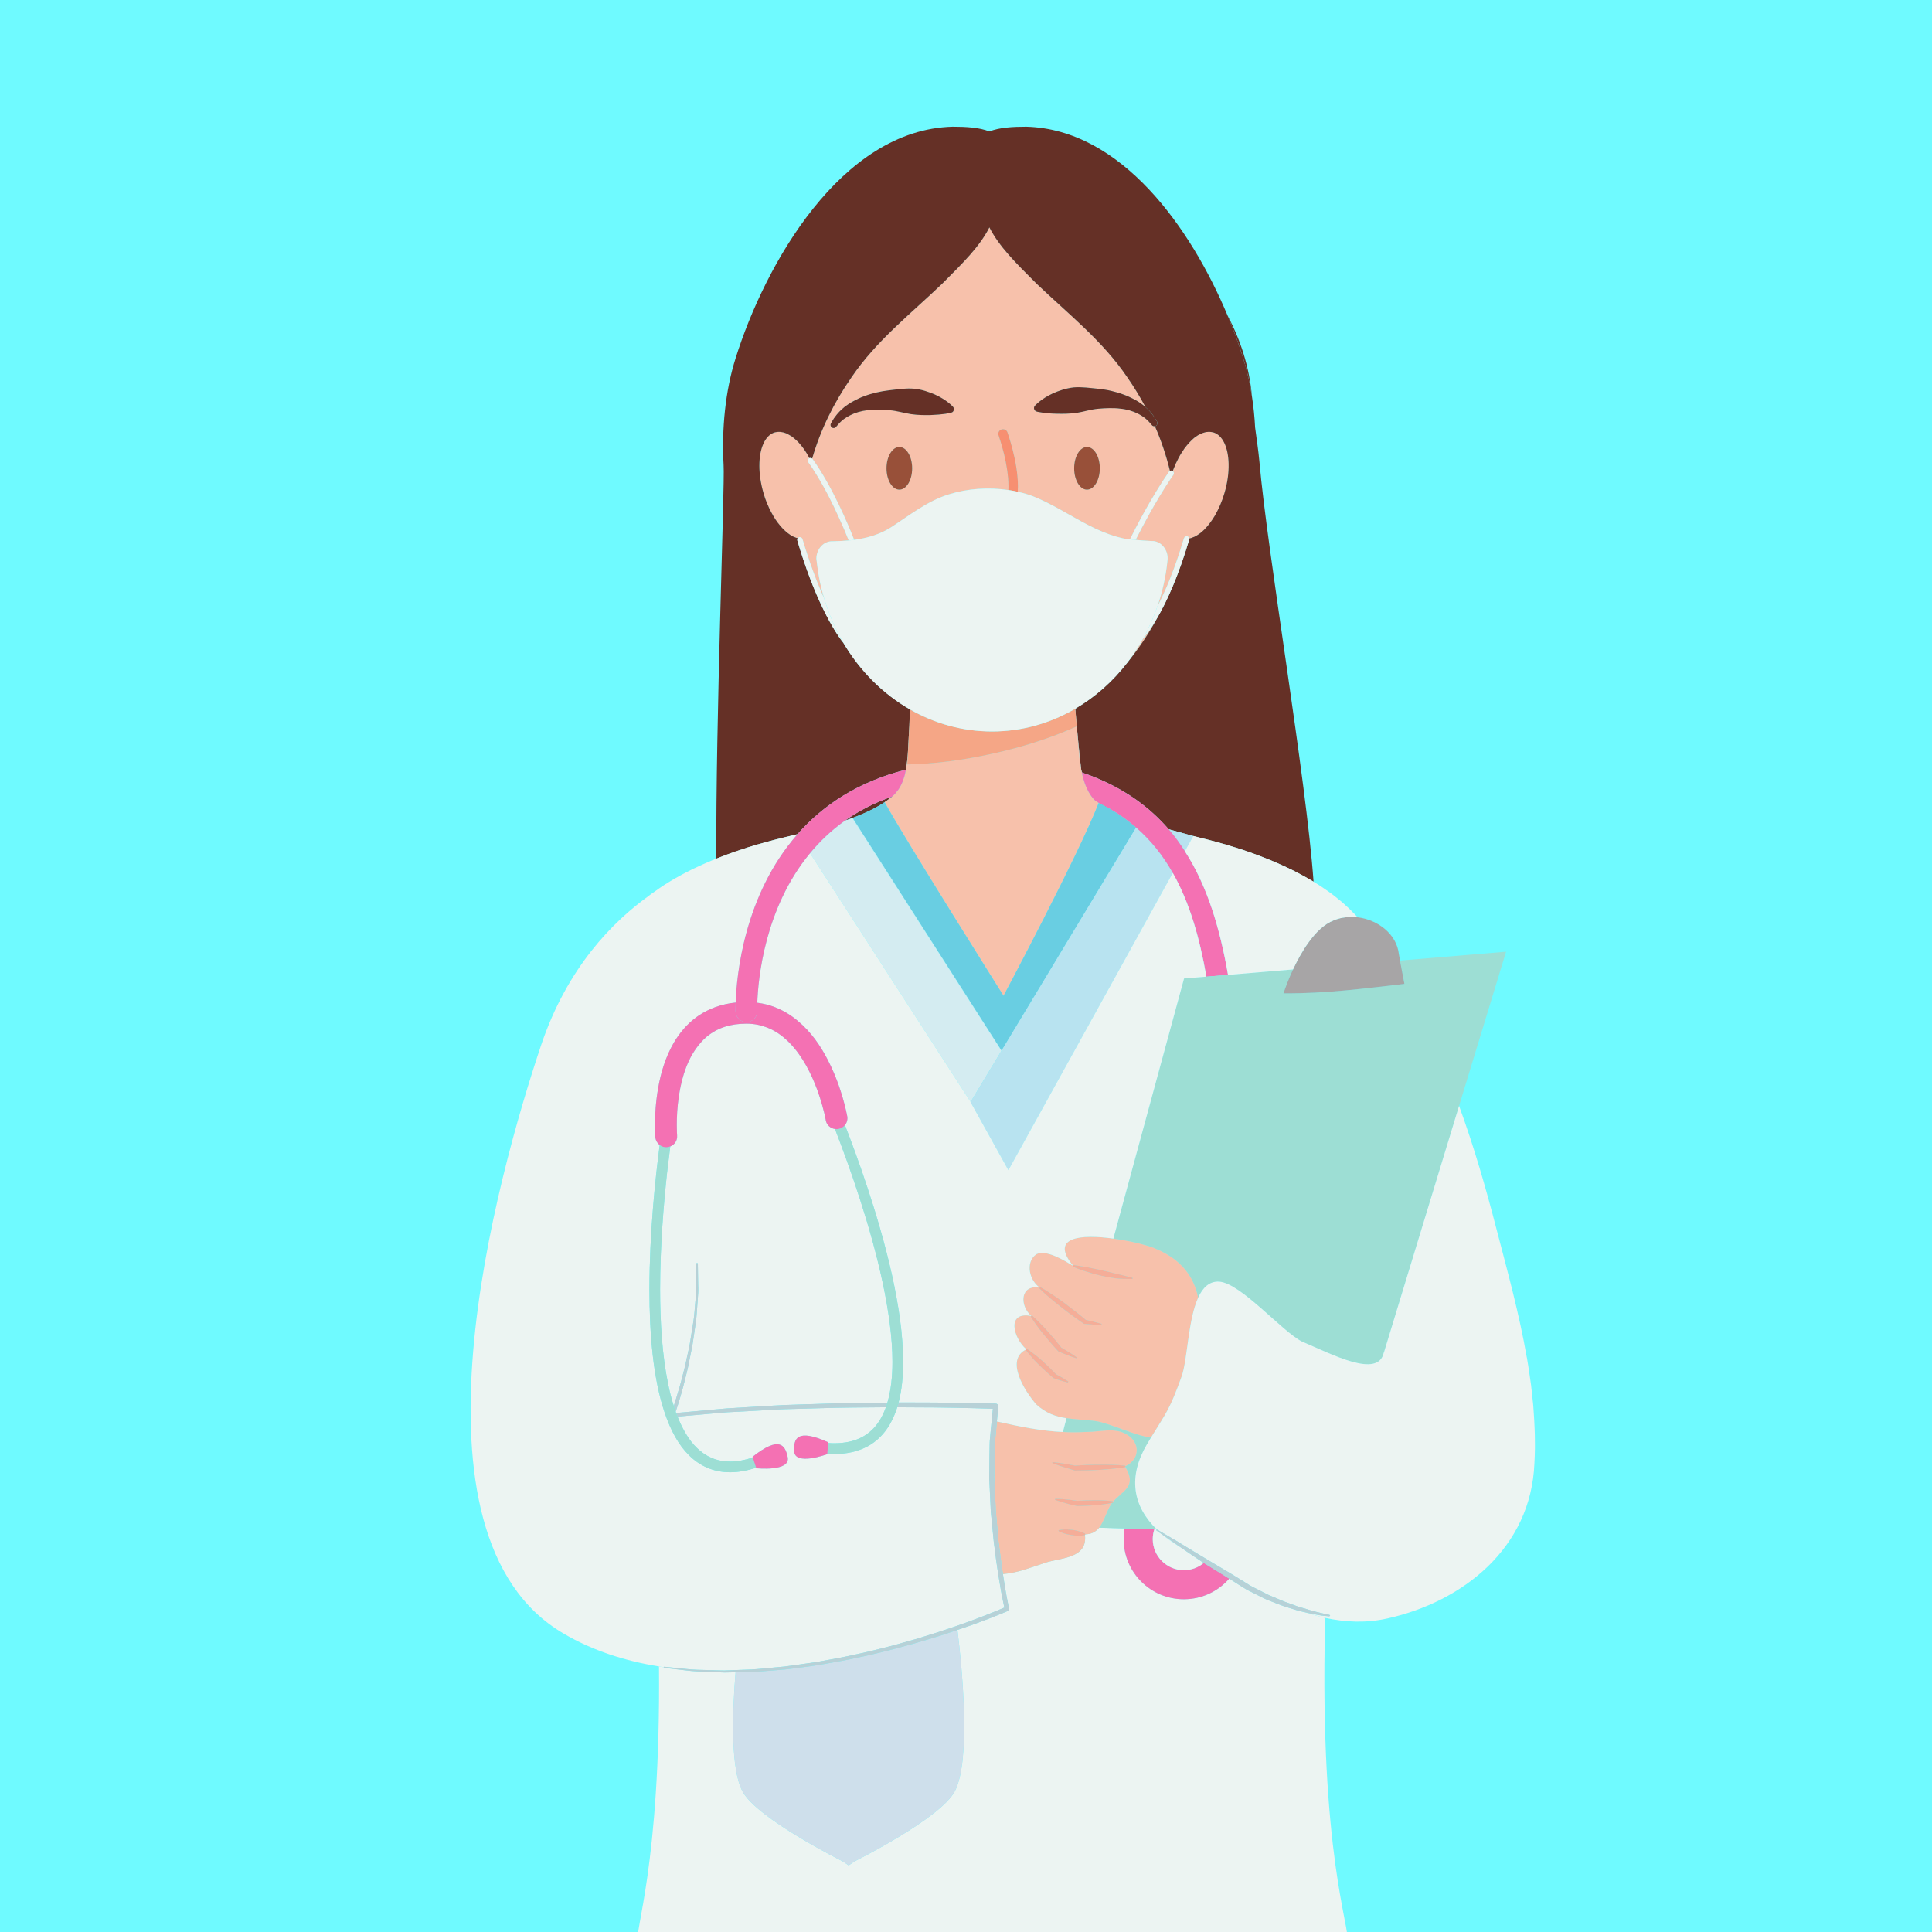 <svg xmlns="http://www.w3.org/2000/svg" xmlns:xlink="http://www.w3.org/1999/xlink" width="100" zoomAndPan="magnify" viewBox="0 0 75 75" height="100" preserveAspectRatio="xMidYMid meet" version="1.0"><defs><clipPath id="e65c0aab54"><path d="M 27 4.918 L 51 4.918 L 51 35 L 27 35 Z M 27 4.918 " clip-rule="nonzero"/></clipPath><clipPath id="776ed1dacf"><path d="M 44 42 L 59.609 42 L 59.609 63 L 44 63 Z M 44 42 " clip-rule="nonzero"/></clipPath></defs><rect x="-7.5" width="90" fill="#ffffff" y="-7.5" height="90" fill-opacity="1"/><rect x="-7.5" width="90" fill="#ffffff" y="-7.5" height="90" fill-opacity="1"/><rect x="-7.5" width="90" fill="#6ffaff" y="-7.5" height="90" fill-opacity="1"/><path fill="#653026" d="M 30.078 16.785 L 30.121 16.777 L 30.078 16.785 C 29.879 16.844 29.73 17.004 29.629 17.238 C 29.73 17.008 29.879 16.844 30.078 16.785 " fill-opacity="1" fill-rule="nonzero"/><path fill="#653026" d="M 47.695 18.004 C 47.68 17.375 47.469 16.895 47.098 16.785 L 47.051 16.777 L 47.098 16.785 C 47.469 16.895 47.68 17.375 47.695 18.004 " fill-opacity="1" fill-rule="nonzero"/><path fill="#653026" d="M 46.508 16.898 C 46.484 16.914 46.461 16.922 46.441 16.938 L 46.441 16.945 C 46.461 16.93 46.484 16.914 46.508 16.898 " fill-opacity="1" fill-rule="nonzero"/><path fill="#653026" d="M 30.73 16.941 L 30.699 16.922 L 30.73 16.945 Z M 30.73 16.941 " fill-opacity="1" fill-rule="nonzero"/><path fill="#653026" d="M 48.598 15.375 L 48.598 15.371 C 48.5 14.254 48.164 13.211 47.656 12.254 C 47.895 12.824 48.098 13.383 48.262 13.91 C 48.406 14.375 48.52 14.867 48.598 15.375 " fill-opacity="1" fill-rule="nonzero"/><path fill="#653026" d="M 43.117 31.414 C 42.965 31.328 42.812 31.242 42.648 31.164 L 42.641 31.16 C 42.559 31.113 42.484 31.059 42.426 30.988 C 42.379 30.93 42.332 30.863 42.293 30.797 C 42.332 30.863 42.375 30.93 42.426 30.988 C 42.488 31.066 42.566 31.121 42.652 31.168 C 42.738 31.219 42.832 31.266 42.918 31.312 C 42.984 31.348 43.051 31.383 43.117 31.414 " fill-opacity="1" fill-rule="nonzero"/><path fill="#653026" d="M 33.082 31.758 C 33.426 31.629 33.758 31.484 34.062 31.312 C 34.156 31.258 34.25 31.203 34.34 31.141 C 34.414 31.09 34.484 31.043 34.555 30.988 C 34.582 30.969 34.609 30.945 34.637 30.922 C 33.938 31.164 33.328 31.484 32.805 31.855 C 32.887 31.828 32.969 31.801 33.051 31.77 L 33.082 31.758 " fill-opacity="1" fill-rule="nonzero"/><path fill="#f7c1ab" d="M 43.762 25.723 C 44.191 25.203 44.582 24.625 44.918 23.996 C 44.707 24.359 44.52 24.621 44.367 24.801 C 44.188 25.125 43.984 25.434 43.762 25.723 " fill-opacity="1" fill-rule="nonzero"/><path fill="#f7c1ab" d="M 30.754 16.957 L 30.734 16.941 L 30.73 16.941 L 30.73 16.945 L 30.754 16.957 " fill-opacity="1" fill-rule="nonzero"/><path fill="#f7c1ab" d="M 31.422 17.785 C 31.297 17.543 31.152 17.34 31 17.176 C 31.152 17.34 31.297 17.547 31.422 17.785 " fill-opacity="1" fill-rule="nonzero"/><path fill="#f7c1ab" d="M 46.441 16.945 L 46.441 16.938 C 46.324 17.02 46.211 17.129 46.102 17.258 C 46.211 17.129 46.324 17.023 46.441 16.945 " fill-opacity="1" fill-rule="nonzero"/><path fill="#f7c1ab" d="M 31.148 20.914 L 31.152 20.926 C 31.438 21.887 31.727 22.641 31.992 23.227 C 31.859 22.785 31.762 22.324 31.711 21.848 C 31.703 21.793 31.699 21.738 31.691 21.684 C 31.695 21.32 31.953 21.027 32.277 21.012 C 32.297 21.012 32.316 21.012 32.332 21.012 C 32.559 21.008 32.793 20.992 32.945 20.98 L 32.926 20.93 C 32.844 20.719 32.719 20.426 32.566 20.09 C 32.336 19.574 32.031 18.965 31.691 18.418 C 31.59 18.25 31.484 18.09 31.375 17.941 C 31.34 17.895 31.352 17.832 31.398 17.797 L 31.422 17.785 C 31.297 17.547 31.152 17.34 31 17.176 L 30.984 17.16 C 30.953 17.129 30.922 17.102 30.895 17.074 L 30.867 17.051 C 30.84 17.023 30.812 17 30.781 16.98 L 30.754 16.957 L 30.73 16.945 L 30.699 16.922 C 30.668 16.902 30.637 16.883 30.605 16.867 C 30.586 16.855 30.562 16.844 30.543 16.832 C 30.504 16.816 30.461 16.801 30.422 16.789 C 30.398 16.785 30.375 16.781 30.352 16.773 C 30.324 16.77 30.297 16.766 30.273 16.766 C 30.25 16.766 30.227 16.766 30.207 16.766 C 30.176 16.766 30.148 16.773 30.121 16.777 L 30.078 16.785 C 29.879 16.844 29.73 17.008 29.629 17.238 C 29.43 17.688 29.422 18.402 29.641 19.148 C 29.66 19.219 29.684 19.281 29.703 19.348 C 29.715 19.371 29.723 19.398 29.734 19.426 C 29.746 19.461 29.762 19.496 29.773 19.531 C 29.789 19.566 29.801 19.598 29.816 19.625 C 29.828 19.656 29.84 19.684 29.852 19.711 C 29.867 19.742 29.883 19.777 29.902 19.809 C 29.91 19.832 29.922 19.855 29.934 19.875 C 29.953 19.91 29.973 19.945 29.992 19.977 L 30.02 20.031 C 30.043 20.066 30.062 20.102 30.086 20.133 L 30.109 20.172 C 30.133 20.207 30.16 20.242 30.184 20.277 L 30.195 20.293 C 30.352 20.504 30.52 20.664 30.691 20.773 C 30.723 20.793 30.758 20.812 30.789 20.828 L 30.801 20.832 C 30.832 20.848 30.863 20.859 30.895 20.871 L 30.906 20.875 C 30.93 20.883 30.949 20.887 30.973 20.895 C 30.984 20.875 31.004 20.863 31.023 20.855 C 31.074 20.84 31.125 20.867 31.148 20.914 " fill-opacity="1" fill-rule="nonzero"/><path fill="#f7c1ab" d="M 32.254 16.438 C 32.254 16.438 32.293 16.367 32.371 16.242 C 32.418 16.184 32.465 16.109 32.535 16.035 C 32.605 15.953 32.691 15.875 32.789 15.793 C 32.891 15.715 33.008 15.637 33.137 15.566 C 33.266 15.5 33.406 15.43 33.555 15.379 C 33.703 15.32 33.859 15.277 34.02 15.238 C 34.184 15.195 34.348 15.172 34.512 15.152 C 34.844 15.117 35.18 15.062 35.488 15.09 C 35.793 15.121 36.066 15.219 36.293 15.316 C 36.52 15.418 36.695 15.535 36.816 15.629 C 36.934 15.723 36.996 15.793 36.996 15.793 C 37.047 15.852 37.039 15.938 36.984 15.992 C 36.965 16.004 36.945 16.016 36.926 16.02 L 36.922 16.023 C 36.922 16.023 36.836 16.043 36.695 16.066 C 36.551 16.086 36.355 16.105 36.125 16.113 C 35.898 16.117 35.637 16.117 35.371 16.078 C 35.102 16.039 34.82 15.945 34.531 15.922 C 34.387 15.91 34.242 15.906 34.102 15.902 C 33.961 15.902 33.824 15.906 33.691 15.922 C 33.426 15.949 33.191 16.023 33.004 16.121 C 32.91 16.168 32.828 16.219 32.758 16.27 C 32.688 16.32 32.637 16.375 32.59 16.418 C 32.508 16.508 32.461 16.566 32.461 16.566 L 32.457 16.57 C 32.414 16.625 32.34 16.633 32.285 16.59 C 32.242 16.555 32.23 16.488 32.254 16.438 Z M 34.914 19.008 C 34.637 19.008 34.414 18.637 34.414 18.18 C 34.414 17.723 34.637 17.352 34.914 17.352 C 35.188 17.352 35.41 17.723 35.41 18.18 C 35.41 18.637 35.188 19.008 34.914 19.008 Z M 42.195 17.352 C 42.473 17.352 42.695 17.723 42.695 18.18 C 42.695 18.637 42.473 19.008 42.195 19.008 C 41.922 19.008 41.699 18.637 41.699 18.18 C 41.699 17.723 41.922 17.352 42.195 17.352 Z M 33.16 20.957 C 33.656 20.887 34.152 20.75 34.59 20.469 C 35.324 19.992 36 19.449 36.832 19.191 C 37.555 18.965 38.367 18.906 39.145 19.023 C 39.148 18.973 39.148 18.926 39.148 18.879 C 39.148 18.461 39.066 18 38.977 17.629 C 38.883 17.254 38.789 16.977 38.77 16.918 L 38.766 16.906 C 38.73 16.812 38.777 16.707 38.875 16.672 C 38.969 16.637 39.074 16.688 39.109 16.781 C 39.109 16.785 39.211 17.066 39.312 17.465 C 39.414 17.863 39.516 18.383 39.516 18.879 C 39.516 18.949 39.512 19.02 39.508 19.09 C 39.777 19.148 40.039 19.23 40.285 19.34 C 40.695 19.516 41.082 19.738 41.469 19.957 C 42.172 20.355 42.871 20.754 43.676 20.914 C 43.691 20.918 43.762 20.926 43.863 20.938 C 44.055 20.551 44.664 19.352 45.379 18.312 L 45.418 18.281 C 45.27 17.676 45.078 17.102 44.832 16.543 C 44.789 16.555 44.742 16.539 44.715 16.504 L 44.711 16.496 C 44.711 16.496 44.664 16.441 44.582 16.352 C 44.535 16.309 44.484 16.254 44.41 16.203 C 44.344 16.152 44.262 16.102 44.168 16.055 C 43.98 15.961 43.742 15.887 43.477 15.863 C 43.348 15.844 43.207 15.84 43.066 15.844 C 42.926 15.848 42.781 15.852 42.641 15.867 C 42.352 15.891 42.066 15.984 41.801 16.027 C 41.531 16.066 41.273 16.066 41.047 16.062 C 40.816 16.059 40.621 16.043 40.477 16.02 C 40.336 16 40.25 15.98 40.25 15.98 L 40.246 15.977 C 40.168 15.957 40.125 15.879 40.145 15.805 C 40.152 15.785 40.16 15.766 40.176 15.75 C 40.176 15.75 40.238 15.68 40.355 15.586 C 40.473 15.492 40.648 15.375 40.871 15.27 C 41.098 15.168 41.371 15.074 41.68 15.039 C 41.984 15.012 42.32 15.062 42.652 15.094 C 42.816 15.113 42.984 15.141 43.145 15.176 C 43.305 15.215 43.465 15.258 43.613 15.316 C 43.762 15.367 43.902 15.438 44.031 15.504 C 44.16 15.57 44.277 15.648 44.379 15.727 C 44.41 15.754 44.441 15.781 44.473 15.809 C 44.262 15.414 44.027 15.031 43.762 14.648 C 42.797 13.227 41.488 12.203 40.234 11.008 C 39.422 10.195 38.797 9.586 38.41 8.824 L 38.406 8.832 C 38.016 9.59 37.391 10.195 36.582 11.008 C 35.332 12.203 34.02 13.227 33.055 14.648 C 32.359 15.652 31.855 16.68 31.527 17.805 L 31.543 17.82 C 32.309 18.879 32.934 20.379 33.16 20.957 " fill-opacity="1" fill-rule="nonzero"/><path fill="#f7c1ab" d="M 45.551 18.43 C 45.508 18.492 45.461 18.559 45.418 18.625 C 44.836 19.504 44.336 20.461 44.113 20.906 C 44.102 20.926 44.094 20.941 44.086 20.957 C 44.262 20.977 44.477 20.992 44.676 21 C 44.711 21 44.746 21.004 44.781 21.004 L 44.785 21.004 C 45.09 21.043 45.328 21.328 45.328 21.676 C 45.328 21.695 45.328 21.715 45.324 21.734 L 45.32 21.777 C 45.258 22.395 45.121 22.984 44.93 23.543 C 45.25 22.93 45.609 22.078 45.957 20.906 L 45.965 20.891 C 45.98 20.836 46.039 20.805 46.094 20.82 C 46.133 20.832 46.16 20.863 46.164 20.902 L 46.176 20.902 C 46.203 20.895 46.234 20.887 46.262 20.879 L 46.289 20.867 C 46.312 20.859 46.34 20.848 46.367 20.836 L 46.398 20.82 C 46.426 20.809 46.449 20.793 46.473 20.777 L 46.508 20.754 C 46.531 20.738 46.559 20.723 46.582 20.703 L 46.609 20.684 C 46.703 20.609 46.793 20.52 46.883 20.414 L 46.891 20.402 C 46.918 20.371 46.945 20.336 46.973 20.297 L 46.988 20.277 C 47.016 20.238 47.043 20.203 47.07 20.16 L 47.082 20.141 C 47.109 20.098 47.137 20.055 47.164 20.012 L 47.172 19.996 C 47.312 19.75 47.438 19.465 47.531 19.148 C 47.652 18.746 47.703 18.352 47.695 18.004 C 47.68 17.375 47.469 16.895 47.098 16.785 L 47.051 16.777 C 47.023 16.773 46.996 16.766 46.969 16.766 C 46.945 16.766 46.926 16.766 46.902 16.766 C 46.875 16.766 46.852 16.77 46.824 16.773 C 46.793 16.781 46.766 16.785 46.734 16.793 C 46.703 16.805 46.668 16.816 46.637 16.828 C 46.609 16.844 46.578 16.859 46.547 16.875 L 46.508 16.898 C 46.484 16.914 46.461 16.93 46.441 16.945 C 46.324 17.023 46.211 17.129 46.102 17.258 C 46.086 17.277 46.066 17.297 46.051 17.32 C 46.031 17.344 46.012 17.371 45.988 17.398 C 45.965 17.434 45.945 17.465 45.922 17.5 C 45.906 17.52 45.891 17.543 45.879 17.562 C 45.797 17.688 45.723 17.824 45.656 17.973 L 45.652 17.977 C 45.617 18.051 45.586 18.129 45.555 18.211 L 45.551 18.219 C 45.543 18.242 45.535 18.266 45.527 18.289 C 45.57 18.32 45.582 18.383 45.551 18.43 " fill-opacity="1" fill-rule="nonzero"/><g clip-path="url(#e65c0aab54)"><path fill="#653026" d="M 28.562 33.051 L 28.57 33.051 C 28.66 33.02 28.754 32.988 28.848 32.957 C 28.922 32.934 28.996 32.906 29.07 32.883 C 29.113 32.871 29.16 32.859 29.203 32.844 C 29.258 32.828 29.309 32.809 29.363 32.793 C 29.395 32.785 29.426 32.777 29.453 32.77 C 29.633 32.719 29.809 32.668 29.98 32.625 C 30 32.617 30.023 32.613 30.047 32.605 L 30.066 32.602 L 30.098 32.594 C 30.336 32.531 30.59 32.473 30.859 32.406 C 30.895 32.398 30.926 32.391 30.961 32.383 L 30.961 32.379 C 31.926 31.285 33.277 30.355 35.168 29.879 C 35.262 29.379 35.258 28.797 35.301 28.18 C 35.309 27.973 35.316 27.758 35.324 27.539 C 34.273 26.934 33.387 26.047 32.746 24.965 C 32.547 24.711 32.254 24.27 31.914 23.555 C 31.613 22.926 31.281 22.09 30.953 20.984 C 30.945 20.953 30.953 20.918 30.973 20.895 C 30.949 20.887 30.93 20.883 30.906 20.875 L 30.895 20.871 C 30.863 20.859 30.832 20.848 30.801 20.832 L 30.789 20.828 C 30.758 20.812 30.723 20.793 30.691 20.773 C 30.52 20.664 30.352 20.504 30.195 20.293 L 30.184 20.277 C 30.16 20.242 30.133 20.207 30.109 20.172 L 30.086 20.133 C 30.062 20.102 30.043 20.066 30.02 20.031 L 29.992 19.977 C 29.973 19.945 29.953 19.91 29.934 19.875 C 29.922 19.855 29.91 19.832 29.902 19.809 C 29.883 19.777 29.867 19.742 29.852 19.711 C 29.84 19.684 29.828 19.656 29.816 19.625 C 29.801 19.598 29.789 19.566 29.773 19.531 C 29.762 19.496 29.746 19.461 29.734 19.426 C 29.723 19.398 29.715 19.371 29.703 19.348 C 29.684 19.281 29.66 19.215 29.641 19.148 C 29.422 18.402 29.43 17.688 29.629 17.238 C 29.73 17.004 29.879 16.844 30.078 16.785 L 30.121 16.777 C 30.148 16.773 30.176 16.766 30.207 16.766 C 30.227 16.766 30.25 16.766 30.273 16.766 C 30.297 16.766 30.324 16.77 30.352 16.777 C 30.375 16.781 30.398 16.785 30.422 16.789 C 30.461 16.801 30.504 16.816 30.543 16.832 C 30.562 16.844 30.586 16.855 30.605 16.867 C 30.637 16.883 30.668 16.902 30.699 16.922 L 30.73 16.941 L 30.734 16.941 L 30.754 16.957 L 30.781 16.98 C 30.812 17 30.84 17.023 30.867 17.051 L 30.895 17.074 C 30.922 17.102 30.953 17.129 30.984 17.16 L 31 17.176 C 31.152 17.34 31.297 17.543 31.422 17.785 C 31.461 17.773 31.496 17.777 31.527 17.805 C 31.855 16.68 32.359 15.652 33.055 14.648 C 34.02 13.227 35.332 12.203 36.582 11.008 C 37.391 10.195 38.016 9.59 38.406 8.832 L 38.406 8.824 C 38.797 9.586 39.422 10.195 40.234 11.008 C 41.488 12.203 42.797 13.227 43.762 14.648 C 44.027 15.031 44.262 15.414 44.469 15.809 C 44.531 15.859 44.586 15.914 44.633 15.965 C 44.703 16.039 44.754 16.117 44.797 16.172 C 44.875 16.297 44.918 16.371 44.918 16.371 C 44.949 16.43 44.926 16.5 44.867 16.535 L 44.832 16.543 C 45.078 17.102 45.27 17.676 45.418 18.281 C 45.449 18.262 45.492 18.262 45.523 18.285 L 45.527 18.289 C 45.535 18.266 45.543 18.242 45.551 18.219 L 45.555 18.211 C 45.586 18.129 45.617 18.055 45.652 17.977 L 45.656 17.973 C 45.723 17.824 45.797 17.688 45.879 17.562 C 45.891 17.543 45.906 17.52 45.922 17.5 C 45.941 17.465 45.965 17.434 45.988 17.398 C 46.012 17.371 46.031 17.344 46.051 17.32 C 46.066 17.297 46.086 17.277 46.102 17.258 C 46.211 17.129 46.324 17.02 46.438 16.938 L 46.441 16.938 C 46.461 16.922 46.484 16.914 46.504 16.898 L 46.547 16.875 C 46.578 16.859 46.609 16.844 46.637 16.832 C 46.668 16.816 46.703 16.805 46.734 16.797 C 46.766 16.785 46.793 16.781 46.824 16.773 C 46.852 16.77 46.875 16.766 46.902 16.766 C 46.926 16.766 46.945 16.766 46.969 16.766 C 46.996 16.766 47.023 16.773 47.051 16.777 L 47.098 16.785 C 47.469 16.895 47.68 17.375 47.695 18.004 C 47.703 18.352 47.652 18.746 47.531 19.148 C 47.438 19.465 47.312 19.75 47.172 19.996 L 47.164 20.012 C 47.137 20.055 47.109 20.098 47.082 20.141 L 47.07 20.16 C 47.043 20.203 47.016 20.238 46.988 20.277 L 46.973 20.297 C 46.945 20.336 46.918 20.371 46.891 20.402 L 46.883 20.414 C 46.793 20.52 46.703 20.609 46.609 20.684 L 46.582 20.703 C 46.559 20.723 46.531 20.738 46.508 20.754 L 46.473 20.777 C 46.449 20.793 46.426 20.805 46.398 20.82 L 46.367 20.836 C 46.34 20.848 46.312 20.859 46.285 20.867 L 46.262 20.879 C 46.234 20.887 46.203 20.895 46.176 20.902 L 46.164 20.902 L 46.164 20.949 C 45.742 22.375 45.297 23.344 44.926 23.984 L 44.918 23.996 C 44.578 24.625 44.191 25.203 43.762 25.723 C 43.203 26.449 42.516 27.059 41.742 27.512 C 41.762 27.734 41.781 27.965 41.801 28.195 C 41.82 28.41 41.844 28.629 41.863 28.855 C 41.891 29.168 41.93 29.508 41.969 29.855 C 41.977 29.902 41.988 29.941 42 29.984 C 42.031 29.996 42.062 30.012 42.094 30.023 C 42.242 30.074 42.387 30.125 42.527 30.184 C 42.543 30.188 42.555 30.195 42.57 30.203 C 43.742 30.691 44.652 31.363 45.367 32.191 L 46.316 32.453 C 46.441 32.484 46.559 32.512 46.676 32.543 C 46.707 32.551 46.738 32.559 46.77 32.566 C 46.824 32.578 46.875 32.59 46.922 32.605 L 47 32.625 C 47.156 32.664 47.309 32.707 47.469 32.754 C 47.508 32.762 47.543 32.773 47.582 32.785 C 47.941 32.891 48.305 33.008 48.672 33.141 L 48.688 33.148 C 49.078 33.289 49.469 33.449 49.852 33.625 C 49.879 33.641 49.906 33.652 49.934 33.664 C 50.004 33.695 50.07 33.73 50.141 33.762 C 50.199 33.793 50.258 33.824 50.32 33.855 C 50.387 33.891 50.457 33.926 50.523 33.961 C 50.613 34.008 50.703 34.059 50.793 34.113 C 50.844 34.141 50.891 34.168 50.938 34.195 L 50.992 34.227 C 50.711 30.246 49.195 21.426 48.891 17.926 C 48.848 17.465 48.785 17.066 48.723 16.594 C 48.703 16.18 48.66 15.773 48.598 15.375 C 48.52 14.867 48.406 14.375 48.262 13.91 C 48.098 13.383 47.895 12.824 47.656 12.254 C 46.238 8.859 43.535 5.016 39.836 4.918 C 39.301 4.918 38.797 4.949 38.406 5.102 C 38.023 4.949 37.516 4.918 36.98 4.918 C 32.652 5.031 29.695 10.266 28.555 13.91 C 28.156 15.172 28.012 16.645 28.09 18.059 L 28.09 18.066 C 28.141 18.848 27.777 28.012 27.809 33.332 C 28.055 33.23 28.305 33.141 28.551 33.055 L 28.562 33.051 " fill-opacity="1" fill-rule="nonzero"/></g><path fill="#f1b6af" d="M 41.969 29.855 C 41.93 29.508 41.891 29.168 41.863 28.855 C 41.844 28.629 41.82 28.414 41.801 28.195 L 41.801 28.199 C 41.848 28.773 41.875 29.348 41.969 29.855 " fill-opacity="1" fill-rule="nonzero"/><path fill="#f7c1ab" d="M 52.266 75.414 L 52.254 75.414 L 52.266 75.418 C 52.566 75.215 51.363 72.836 51.414 64.633 C 51.363 72.836 52.566 75.215 52.266 75.414 " fill-opacity="1" fill-rule="nonzero"/><path fill="#f7c1ab" d="M 25.309 34.684 C 25.27 34.711 25.23 34.742 25.191 34.773 L 25.23 34.742 C 25.258 34.723 25.281 34.703 25.309 34.684 " fill-opacity="1" fill-rule="nonzero"/><path fill="#f7c1ab" d="M 52.699 35.609 L 52.656 35.559 L 52.695 35.609 Z M 52.699 35.609 " fill-opacity="1" fill-rule="nonzero"/><path fill="#f7c1ab" d="M 51.176 34.344 C 51.113 34.305 51.051 34.266 50.992 34.227 L 50.938 34.195 C 51.016 34.242 51.098 34.293 51.176 34.344 " fill-opacity="1" fill-rule="nonzero"/><path fill="#f7c1ab" d="M 35.148 29.973 L 35.145 29.992 C 35.133 30.047 35.121 30.102 35.105 30.152 L 35.102 30.16 C 35.07 30.27 35.031 30.375 34.98 30.473 L 34.973 30.488 C 34.953 30.527 34.93 30.566 34.906 30.605 L 34.879 30.648 C 34.859 30.676 34.84 30.703 34.816 30.73 L 34.773 30.781 C 34.758 30.805 34.738 30.824 34.719 30.844 C 34.699 30.863 34.68 30.883 34.656 30.902 L 34.637 30.922 C 34.609 30.945 34.582 30.969 34.555 30.988 C 34.484 31.043 34.414 31.09 34.34 31.141 C 35.176 32.652 38.957 38.656 38.957 38.656 C 38.957 38.656 41.844 33.238 42.652 31.168 C 42.566 31.121 42.488 31.066 42.426 30.988 C 42.375 30.93 42.332 30.863 42.293 30.797 L 42.266 30.754 C 42.23 30.684 42.195 30.617 42.164 30.543 L 42.148 30.504 C 42.121 30.434 42.094 30.367 42.074 30.293 L 42.062 30.254 C 42.035 30.168 42.012 30.078 41.996 29.984 C 41.996 29.984 41.996 29.984 42 29.984 C 41.988 29.941 41.977 29.902 41.969 29.855 C 41.875 29.348 41.848 28.773 41.801 28.199 C 40.715 28.68 39.707 28.996 38.512 29.262 C 37.383 29.508 36.316 29.656 35.219 29.676 C 35.25 29.234 35.277 28.723 35.301 28.18 C 35.258 28.797 35.262 29.379 35.168 29.879 C 35.164 29.91 35.156 29.941 35.148 29.973 " fill-opacity="1" fill-rule="nonzero"/><path fill="#f7c1ab" d="M 28.551 33.055 L 28.562 33.051 Z M 28.551 33.055 " fill-opacity="1" fill-rule="nonzero"/><path fill="#69cee2" d="M 30.047 32.609 L 30.098 32.594 L 30.066 32.602 Z M 30.047 32.609 " fill-opacity="1" fill-rule="nonzero"/><path fill="#69cee2" d="M 29.203 32.844 C 29.285 32.816 29.371 32.793 29.453 32.77 C 29.426 32.777 29.395 32.785 29.363 32.793 C 29.309 32.809 29.258 32.828 29.203 32.844 " fill-opacity="1" fill-rule="nonzero"/><path fill="#69cee2" d="M 30.859 32.406 C 30.895 32.398 30.926 32.391 30.961 32.383 C 30.926 32.391 30.895 32.398 30.859 32.406 " fill-opacity="1" fill-rule="nonzero"/><path fill="#69cee2" d="M 46.922 32.605 C 46.875 32.59 46.82 32.578 46.77 32.566 C 46.832 32.582 46.895 32.598 46.953 32.613 L 46.922 32.605 " fill-opacity="1" fill-rule="nonzero"/><path fill="#69cee2" d="M 46.676 32.543 C 46.559 32.512 46.441 32.484 46.316 32.453 L 46.324 32.453 C 46.441 32.484 46.562 32.512 46.676 32.543 " fill-opacity="1" fill-rule="nonzero"/><path fill="#69cee2" d="M 33.082 31.758 L 33.051 31.77 L 33.086 31.758 L 33.094 31.754 L 38.879 40.789 L 44.105 32.125 C 43.812 31.871 43.496 31.637 43.141 31.43 L 43.117 31.414 C 43.051 31.383 42.984 31.348 42.918 31.312 C 42.832 31.266 42.738 31.219 42.652 31.168 C 41.844 33.238 38.957 38.656 38.957 38.656 C 38.957 38.656 35.176 32.652 34.34 31.141 C 34.25 31.203 34.156 31.258 34.062 31.312 C 33.758 31.484 33.426 31.629 33.082 31.758 " fill-opacity="1" fill-rule="nonzero"/><path fill="#ecf4f2" d="M 50.566 62.566 C 50.48 62.543 50.395 62.527 50.312 62.5 L 50.059 62.422 C 49.891 62.371 49.723 62.316 49.562 62.25 L 49.316 62.152 C 49.234 62.117 49.152 62.09 49.074 62.051 L 48.602 61.812 C 48.523 61.77 48.441 61.738 48.367 61.691 L 48.141 61.551 L 47.719 61.281 C 47.289 61.773 46.66 62.082 45.957 62.082 C 44.668 62.082 43.621 61.039 43.621 59.746 C 43.621 59.605 43.633 59.469 43.66 59.332 L 42.668 59.305 C 42.547 59.453 42.383 59.559 42.125 59.562 L 42.133 59.578 L 42.117 59.59 C 42.223 60.469 41.242 60.473 40.641 60.645 C 39.992 60.848 39.555 61.051 38.934 61.105 C 38.953 61.23 38.969 61.352 38.992 61.473 C 39.039 61.797 39.105 62.121 39.168 62.441 L 39.168 62.445 C 39.18 62.484 39.156 62.523 39.121 62.539 C 38.594 62.762 38.062 62.965 37.523 63.152 C 37.406 63.195 37.285 63.234 37.168 63.273 C 37.359 64.84 37.691 68.34 37.066 69.535 C 36.52 70.59 33.172 72.258 33.172 72.258 L 32.945 72.414 L 32.715 72.258 C 32.715 72.258 29.371 70.59 28.82 69.535 C 28.367 68.668 28.418 66.59 28.555 64.918 L 28.336 64.922 L 28.121 64.926 L 27.906 64.918 L 27.48 64.898 C 27.195 64.887 26.91 64.883 26.629 64.844 L 25.781 64.746 L 25.762 64.723 L 25.766 64.723 C 25.703 64.711 25.645 64.703 25.582 64.691 C 25.648 72.504 24.594 75.004 24.77 75.379 L 24.801 75.414 L 52.266 75.414 C 52.566 75.215 51.363 72.836 51.414 64.633 C 51.418 64.051 51.426 63.441 51.441 62.805 C 51.184 62.746 50.926 62.676 50.672 62.59 C 50.637 62.582 50.602 62.574 50.566 62.566 " fill-opacity="1" fill-rule="nonzero"/><path fill="#ecf4f2" d="M 33.094 31.754 L 33.086 31.758 L 38.875 40.793 L 38.879 40.789 L 33.094 31.754 " fill-opacity="1" fill-rule="nonzero"/><path fill="#cedfeb" d="M 35.898 63.68 C 35.625 63.766 35.352 63.836 35.074 63.914 C 34.801 63.992 34.527 64.059 34.25 64.129 C 33.973 64.195 33.695 64.266 33.418 64.32 C 33.137 64.379 32.859 64.445 32.578 64.492 L 31.738 64.641 C 31.457 64.688 31.172 64.719 30.891 64.758 L 30.469 64.809 L 30.043 64.844 C 29.758 64.863 29.473 64.895 29.188 64.902 L 28.555 64.918 C 28.418 66.59 28.367 68.668 28.82 69.535 C 29.371 70.59 32.715 72.258 32.715 72.258 L 32.945 72.414 L 33.172 72.258 C 33.172 72.258 36.52 70.59 37.066 69.535 C 37.691 68.34 37.359 64.84 37.168 63.273 C 37.016 63.324 36.867 63.375 36.715 63.426 C 36.445 63.52 36.168 63.594 35.898 63.68 " fill-opacity="1" fill-rule="nonzero"/><path fill="#f5a686" d="M 38.512 29.262 C 39.707 28.996 40.715 28.68 41.801 28.199 L 41.801 28.195 C 41.781 27.965 41.762 27.734 41.742 27.512 C 40.781 28.074 39.68 28.395 38.512 28.395 C 37.359 28.395 36.277 28.086 35.324 27.539 C 35.316 27.758 35.309 27.973 35.301 28.18 C 35.277 28.723 35.25 29.234 35.219 29.676 C 36.316 29.656 37.383 29.508 38.512 29.262 " fill-opacity="1" fill-rule="nonzero"/><path fill="#d4ecf1" d="M 38.875 40.793 L 33.086 31.758 L 33.051 31.77 C 32.969 31.801 32.887 31.828 32.805 31.855 L 32.793 31.863 C 32.266 32.238 31.82 32.668 31.445 33.121 L 37.68 42.777 L 38.875 40.793 " fill-opacity="1" fill-rule="nonzero"/><path fill="#b8e3f0" d="M 45.996 33.043 L 46.324 32.453 L 46.316 32.453 L 45.367 32.191 L 45.395 32.223 C 45.617 32.48 45.812 32.754 45.996 33.043 " fill-opacity="1" fill-rule="nonzero"/><path fill="#b8e3f0" d="M 38.875 40.793 L 37.68 42.777 L 37.676 42.781 L 39.145 45.426 L 45.527 33.887 C 45.152 33.219 44.684 32.629 44.105 32.125 L 38.879 40.789 L 38.875 40.793 " fill-opacity="1" fill-rule="nonzero"/><path fill="#ecf4f2" d="M 43.863 20.938 C 43.926 20.941 44 20.949 44.086 20.957 C 44.094 20.941 44.102 20.926 44.113 20.906 C 44.336 20.461 44.836 19.504 45.418 18.625 C 45.461 18.559 45.508 18.492 45.551 18.43 C 45.582 18.383 45.57 18.32 45.527 18.289 L 45.523 18.285 C 45.492 18.262 45.449 18.262 45.418 18.277 L 45.379 18.312 C 44.664 19.352 44.055 20.551 43.863 20.938 " fill-opacity="1" fill-rule="nonzero"/><path fill="#ecf4f2" d="M 46.094 20.82 C 46.039 20.805 45.98 20.836 45.965 20.891 L 45.957 20.906 C 45.609 22.078 45.25 22.93 44.93 23.543 C 44.777 23.984 44.59 24.402 44.367 24.801 C 44.52 24.621 44.707 24.359 44.918 23.996 L 44.926 23.984 C 45.297 23.344 45.742 22.375 46.164 20.949 L 46.164 20.902 C 46.16 20.863 46.133 20.832 46.094 20.82 " fill-opacity="1" fill-rule="nonzero"/><path fill="#ecf4f2" d="M 31.152 20.926 L 31.148 20.914 C 31.125 20.867 31.074 20.84 31.023 20.855 C 31.004 20.863 30.984 20.875 30.973 20.895 C 30.953 20.918 30.945 20.953 30.953 20.984 C 31.281 22.09 31.613 22.926 31.914 23.555 C 32.254 24.27 32.547 24.711 32.746 24.965 C 32.43 24.43 32.176 23.844 31.992 23.227 C 31.727 22.641 31.438 21.887 31.152 20.926 " fill-opacity="1" fill-rule="nonzero"/><path fill="#ecf4f2" d="M 31.398 17.797 C 31.352 17.832 31.34 17.895 31.375 17.941 C 31.484 18.09 31.59 18.25 31.691 18.418 C 32.031 18.965 32.336 19.574 32.566 20.09 C 32.719 20.426 32.844 20.719 32.926 20.93 L 32.945 20.98 C 33.02 20.973 33.078 20.969 33.105 20.965 L 33.16 20.957 C 32.934 20.383 32.309 18.879 31.543 17.82 L 31.527 17.805 C 31.496 17.777 31.461 17.773 31.422 17.785 L 31.398 17.797 " fill-opacity="1" fill-rule="nonzero"/><path fill="#f471b3" d="M 47.703 61.273 L 46.984 60.828 L 46.73 60.672 C 46.52 60.848 46.254 60.953 45.957 60.953 C 45.293 60.953 44.75 60.414 44.75 59.746 C 44.75 59.613 44.773 59.484 44.812 59.367 L 43.66 59.332 C 43.633 59.469 43.621 59.605 43.621 59.746 C 43.621 61.039 44.668 62.082 45.957 62.082 C 46.66 62.082 47.289 61.773 47.719 61.281 L 47.695 61.27 L 47.703 61.273 " fill-opacity="1" fill-rule="nonzero"/><path fill="#ecf4f2" d="M 44.75 59.746 C 44.75 60.414 45.293 60.953 45.957 60.953 C 46.254 60.953 46.52 60.848 46.73 60.672 L 46.625 60.605 L 46.277 60.371 C 46.105 60.254 45.934 60.137 45.762 60.02 C 45.734 60.004 45.707 59.988 45.684 59.973 C 45.484 59.852 45.305 59.723 45.145 59.59 C 45.059 59.527 44.973 59.469 44.891 59.41 L 44.887 59.379 L 44.906 59.375 L 44.902 59.367 L 44.812 59.367 C 44.773 59.484 44.75 59.613 44.75 59.746 " fill-opacity="1" fill-rule="nonzero"/><path fill="#f471b3" d="M 42 29.984 C 41.996 29.984 41.996 29.984 41.996 29.984 C 42.012 30.078 42.035 30.168 42.062 30.254 L 42.074 30.293 C 42.094 30.367 42.121 30.434 42.148 30.504 L 42.164 30.543 C 42.195 30.617 42.23 30.684 42.266 30.754 L 42.293 30.797 C 42.332 30.863 42.379 30.93 42.426 30.988 C 42.484 31.059 42.559 31.113 42.641 31.16 L 42.648 31.164 C 42.812 31.242 42.965 31.328 43.117 31.414 L 43.141 31.43 C 43.496 31.637 43.812 31.871 44.105 32.125 C 44.684 32.629 45.152 33.219 45.527 33.887 C 46.172 35.023 46.566 36.387 46.832 37.914 L 47.672 37.844 C 47.355 36.02 46.863 34.383 45.996 33.043 C 45.812 32.754 45.617 32.48 45.395 32.223 L 45.367 32.191 C 44.652 31.363 43.742 30.691 42.57 30.203 C 42.555 30.195 42.543 30.188 42.527 30.184 C 42.387 30.125 42.242 30.074 42.094 30.023 C 42.062 30.012 42.031 29.996 42 29.984 " fill-opacity="1" fill-rule="nonzero"/><path fill="#f78f71" d="M 39.312 17.465 C 39.211 17.066 39.109 16.785 39.109 16.781 C 39.074 16.688 38.969 16.637 38.875 16.672 C 38.777 16.707 38.73 16.812 38.766 16.906 L 38.77 16.918 C 38.789 16.977 38.883 17.258 38.977 17.629 C 39.066 18 39.148 18.461 39.148 18.879 C 39.148 18.926 39.148 18.977 39.145 19.023 C 39.266 19.039 39.387 19.062 39.508 19.09 C 39.512 19.02 39.516 18.949 39.516 18.879 C 39.516 18.383 39.414 17.863 39.312 17.465 " fill-opacity="1" fill-rule="nonzero"/><path fill="#653026" d="M 32.457 16.57 L 32.461 16.566 C 32.461 16.566 32.508 16.508 32.59 16.418 C 32.637 16.375 32.688 16.32 32.758 16.27 C 32.828 16.219 32.91 16.168 33.004 16.121 C 33.191 16.023 33.426 15.953 33.691 15.922 C 33.824 15.906 33.961 15.902 34.102 15.902 C 34.242 15.906 34.387 15.91 34.531 15.926 C 34.82 15.945 35.102 16.039 35.371 16.078 C 35.637 16.117 35.898 16.117 36.125 16.113 C 36.352 16.105 36.551 16.086 36.691 16.066 C 36.836 16.047 36.922 16.023 36.922 16.023 L 36.926 16.02 C 36.945 16.016 36.965 16.004 36.984 15.992 C 37.039 15.938 37.047 15.852 36.996 15.793 C 36.996 15.793 36.934 15.723 36.816 15.629 C 36.695 15.535 36.52 15.418 36.293 15.316 C 36.066 15.219 35.793 15.121 35.488 15.09 C 35.18 15.062 34.844 15.117 34.512 15.152 C 34.348 15.172 34.184 15.199 34.02 15.238 C 33.859 15.277 33.703 15.32 33.555 15.379 C 33.402 15.43 33.266 15.5 33.137 15.57 C 33.008 15.637 32.891 15.715 32.789 15.793 C 32.691 15.875 32.605 15.953 32.535 16.035 C 32.465 16.109 32.418 16.188 32.371 16.242 C 32.293 16.367 32.254 16.441 32.254 16.441 C 32.227 16.488 32.242 16.555 32.285 16.59 C 32.34 16.633 32.414 16.625 32.457 16.57 " fill-opacity="1" fill-rule="nonzero"/><path fill="#653026" d="M 44.031 15.504 C 43.902 15.438 43.762 15.367 43.613 15.316 C 43.461 15.258 43.305 15.215 43.145 15.176 C 42.984 15.137 42.816 15.113 42.652 15.094 C 42.32 15.062 41.984 15.012 41.68 15.039 C 41.371 15.074 41.098 15.172 40.875 15.27 C 40.648 15.375 40.473 15.492 40.355 15.586 C 40.238 15.68 40.176 15.75 40.176 15.75 C 40.16 15.766 40.148 15.785 40.145 15.805 C 40.125 15.879 40.168 15.957 40.246 15.977 L 40.25 15.98 C 40.25 15.98 40.336 16 40.477 16.02 C 40.621 16.043 40.816 16.059 41.047 16.062 C 41.273 16.066 41.531 16.066 41.801 16.027 C 42.07 15.984 42.352 15.891 42.641 15.867 C 42.781 15.852 42.926 15.848 43.066 15.844 C 43.207 15.844 43.348 15.844 43.477 15.863 C 43.742 15.887 43.98 15.961 44.168 16.055 C 44.262 16.102 44.344 16.152 44.41 16.203 C 44.484 16.254 44.535 16.309 44.582 16.352 C 44.664 16.441 44.711 16.496 44.711 16.496 L 44.715 16.504 C 44.742 16.539 44.789 16.555 44.832 16.543 L 44.867 16.535 C 44.926 16.5 44.949 16.43 44.918 16.371 C 44.918 16.371 44.879 16.297 44.797 16.172 C 44.754 16.117 44.703 16.039 44.633 15.965 C 44.586 15.914 44.531 15.859 44.473 15.809 C 44.441 15.781 44.41 15.754 44.379 15.727 C 44.277 15.648 44.16 15.57 44.031 15.504 " fill-opacity="1" fill-rule="nonzero"/><path fill="#985039" d="M 34.914 17.352 C 34.637 17.352 34.414 17.723 34.414 18.18 C 34.414 18.637 34.637 19.008 34.914 19.008 C 35.188 19.008 35.41 18.637 35.41 18.18 C 35.41 17.723 35.188 17.352 34.914 17.352 " fill-opacity="1" fill-rule="nonzero"/><path fill="#985039" d="M 42.195 19.008 C 42.473 19.008 42.695 18.637 42.695 18.18 C 42.695 17.723 42.473 17.352 42.195 17.352 C 41.922 17.352 41.699 17.723 41.699 18.18 C 41.699 18.637 41.922 19.008 42.195 19.008 " fill-opacity="1" fill-rule="nonzero"/><path fill="#ecf4f2" d="M 41.742 27.512 C 42.516 27.059 43.203 26.449 43.762 25.723 C 43.984 25.434 44.188 25.125 44.367 24.801 C 44.59 24.402 44.777 23.984 44.93 23.543 C 45.121 22.984 45.258 22.395 45.32 21.777 L 45.324 21.734 C 45.328 21.715 45.328 21.695 45.328 21.676 C 45.328 21.328 45.09 21.043 44.785 21.004 L 44.781 21.004 C 44.746 21.004 44.711 21 44.676 21 C 44.477 20.992 44.262 20.977 44.086 20.957 C 44 20.949 43.926 20.941 43.863 20.938 C 43.762 20.926 43.691 20.918 43.676 20.914 C 42.871 20.754 42.172 20.355 41.469 19.957 C 41.082 19.738 40.695 19.52 40.285 19.34 C 40.039 19.23 39.777 19.148 39.508 19.09 C 39.387 19.062 39.266 19.039 39.145 19.023 C 38.367 18.906 37.555 18.965 36.832 19.191 C 36 19.449 35.324 19.992 34.59 20.469 C 34.152 20.75 33.656 20.887 33.16 20.957 L 33.105 20.965 C 33.078 20.969 33.02 20.973 32.945 20.98 C 32.793 20.992 32.559 21.008 32.332 21.012 C 32.316 21.012 32.297 21.012 32.277 21.012 C 31.953 21.027 31.695 21.32 31.691 21.684 C 31.699 21.738 31.703 21.793 31.711 21.848 C 31.762 22.324 31.859 22.785 31.992 23.227 C 32.176 23.844 32.43 24.43 32.746 24.965 C 33.387 26.047 34.273 26.934 35.324 27.539 C 36.277 28.086 37.359 28.395 38.512 28.395 C 39.68 28.395 40.781 28.074 41.742 27.512 " fill-opacity="1" fill-rule="nonzero"/><path fill="#9dded4" d="M 41.402 55.055 L 41.262 55.59 C 41.566 55.605 41.879 55.605 42.199 55.586 C 42.676 55.586 43.281 55.41 43.715 55.672 C 44.27 55.973 44.273 56.652 43.688 56.918 L 43.699 56.93 L 43.684 56.945 C 44.133 57.699 43.633 57.836 43.207 58.297 L 43.223 58.312 L 43.195 58.34 L 43.168 58.344 C 42.965 58.625 42.883 59.035 42.668 59.305 L 43.66 59.332 L 44.812 59.367 L 44.902 59.367 C 43.977 58.469 43.781 57.34 44.516 56.082 C 44.574 55.984 44.629 55.895 44.68 55.809 C 44.004 55.715 43.172 55.285 42.566 55.172 C 42.145 55.113 41.762 55.109 41.402 55.055 " fill-opacity="1" fill-rule="nonzero"/><path fill="#9dded4" d="M 49.824 38.562 C 49.91 38.305 50.035 37.977 50.195 37.633 L 47.672 37.844 L 46.832 37.914 L 45.965 37.984 L 43.238 48.016 L 43.223 48.082 C 43.949 48.18 44.664 48.371 44.902 48.492 C 45.859 48.898 46.355 49.57 46.512 50.375 C 46.691 49.988 46.945 49.73 47.332 49.754 C 48.176 49.816 49.77 51.691 50.547 52.082 C 51.688 52.562 53.508 53.535 53.719 52.504 L 53.723 52.508 L 56.641 42.93 L 58.465 36.945 L 54.348 37.289 L 54.52 38.195 C 53.012 38.367 51.488 38.574 49.824 38.562 " fill-opacity="1" fill-rule="nonzero"/><path fill="#a7a5a6" d="M 52.488 35.594 C 52.246 35.594 52.004 35.633 51.777 35.727 C 51.406 35.871 51.07 36.203 50.785 36.602 C 50.555 36.922 50.359 37.285 50.195 37.633 C 50.035 37.977 49.91 38.305 49.824 38.562 C 51.488 38.574 53.012 38.367 54.52 38.195 L 54.348 37.289 L 54.305 37.047 C 54.223 36.258 53.484 35.703 52.699 35.609 L 52.695 35.609 C 52.629 35.602 52.559 35.598 52.488 35.594 " fill-opacity="1" fill-rule="nonzero"/><path fill="#f7c1ab" d="M 41.66 49.141 L 41.668 49.109 C 41.668 49.109 41.707 49.113 41.77 49.125 C 41.832 49.133 41.926 49.148 42.035 49.164 C 42.254 49.195 42.539 49.266 42.824 49.324 C 42.969 49.355 43.109 49.391 43.242 49.426 C 43.375 49.465 43.5 49.48 43.605 49.512 C 43.82 49.562 43.965 49.605 43.965 49.605 L 43.961 49.648 C 43.961 49.648 43.812 49.652 43.59 49.645 C 43.477 49.637 43.344 49.637 43.207 49.609 C 43.07 49.59 42.926 49.559 42.777 49.531 C 42.637 49.496 42.488 49.465 42.355 49.422 C 42.223 49.383 42.102 49.344 41.996 49.309 C 41.785 49.234 41.652 49.172 41.652 49.172 L 41.66 49.141 C 41.336 48.945 40.621 48.492 40.23 48.688 C 39.777 49.012 39.973 49.727 40.363 49.984 L 40.379 49.961 C 40.699 50.145 41.004 50.352 41.301 50.566 C 41.59 50.781 41.875 51.004 42.152 51.238 C 42.355 51.281 42.562 51.332 42.766 51.391 L 42.758 51.434 C 42.539 51.43 42.32 51.414 42.102 51.395 L 42.086 51.395 L 42.062 51.379 C 41.758 51.176 41.465 50.957 41.176 50.73 C 40.887 50.504 40.605 50.27 40.344 50.012 L 40.363 49.984 C 39.582 49.855 39.582 50.699 40.035 51.086 L 40.062 51.066 C 40.277 51.258 40.477 51.461 40.664 51.672 C 40.852 51.879 41.031 52.094 41.203 52.316 C 41.406 52.43 41.605 52.555 41.797 52.691 L 41.781 52.727 C 41.547 52.652 41.32 52.566 41.098 52.469 L 41.086 52.461 L 41.07 52.445 C 40.875 52.238 40.691 52.023 40.512 51.801 C 40.332 51.582 40.164 51.352 40.012 51.109 L 40.035 51.086 C 39.062 50.895 39.324 51.93 39.844 52.383 L 39.863 52.363 C 40.078 52.504 40.273 52.66 40.465 52.828 C 40.648 52.996 40.828 53.168 41 53.352 C 41.164 53.434 41.32 53.527 41.473 53.629 L 41.457 53.668 C 41.27 53.625 41.086 53.57 40.91 53.504 L 40.902 53.5 L 40.883 53.488 C 40.691 53.328 40.504 53.156 40.324 52.977 C 40.145 52.801 39.977 52.613 39.82 52.406 L 39.844 52.383 C 39 52.773 39.777 54.008 40.23 54.523 C 40.613 54.871 40.992 54.996 41.402 55.055 C 41.762 55.109 42.145 55.113 42.566 55.172 C 43.172 55.285 44.004 55.715 44.68 55.809 C 45.305 54.789 45.398 54.738 45.875 53.422 C 46.102 52.754 46.121 51.234 46.512 50.375 C 46.355 49.57 45.859 48.898 44.902 48.492 C 44.664 48.371 43.949 48.18 43.223 48.082 C 41.988 47.91 40.719 48 41.66 49.141 " fill-opacity="1" fill-rule="nonzero"/><g clip-path="url(#776ed1dacf)"><path fill="#ecf4f2" d="M 53.719 52.504 C 53.508 53.535 51.688 52.562 50.547 52.082 C 49.77 51.691 48.176 49.816 47.332 49.754 C 46.945 49.73 46.691 49.988 46.512 50.375 C 46.121 51.234 46.102 52.754 45.875 53.422 C 45.398 54.738 45.305 54.789 44.68 55.809 C 44.629 55.895 44.574 55.984 44.516 56.082 C 43.781 57.34 43.977 58.469 44.902 59.367 L 44.906 59.375 L 44.914 59.375 C 45.402 59.656 45.883 59.945 46.359 60.238 C 46.836 60.531 47.324 60.812 47.805 61.102 L 47.809 61.105 L 48.25 61.375 L 48.469 61.512 C 48.539 61.562 48.621 61.594 48.695 61.637 L 49.156 61.871 C 49.23 61.914 49.312 61.941 49.391 61.977 L 49.629 62.078 C 49.785 62.148 49.949 62.211 50.113 62.266 L 50.355 62.355 C 50.438 62.387 50.52 62.406 50.605 62.43 C 50.77 62.48 50.934 62.535 51.102 62.574 C 51.273 62.617 51.438 62.652 51.609 62.688 L 51.637 62.723 L 51.602 62.746 C 51.43 62.734 51.254 62.711 51.082 62.676 C 50.941 62.652 50.809 62.625 50.672 62.59 C 50.926 62.676 51.184 62.746 51.441 62.805 C 52.23 62.977 53.039 63.012 53.859 62.828 C 56.777 62.18 59.438 60.102 59.566 56.797 C 59.578 56.609 59.582 56.422 59.586 56.238 C 59.586 56.18 59.586 56.121 59.586 56.062 C 59.586 55.934 59.586 55.809 59.582 55.684 C 59.578 55.609 59.578 55.539 59.574 55.465 C 59.57 55.355 59.566 55.246 59.559 55.137 C 59.555 55.055 59.551 54.977 59.543 54.895 C 59.539 54.793 59.531 54.695 59.523 54.594 C 59.516 54.508 59.508 54.422 59.496 54.336 C 59.488 54.242 59.477 54.152 59.469 54.059 C 59.457 53.969 59.445 53.875 59.438 53.785 C 59.426 53.699 59.414 53.617 59.402 53.535 C 59.387 53.434 59.375 53.336 59.359 53.238 C 59.348 53.168 59.34 53.102 59.328 53.031 C 59.309 52.918 59.293 52.809 59.273 52.699 L 59.27 52.695 C 58.98 51.02 58.527 49.371 58.098 47.73 C 57.688 46.141 57.219 44.508 56.641 42.93 L 53.723 52.508 L 53.719 52.504 " fill-opacity="1" fill-rule="nonzero"/></g><path fill="#ecf4f2" d="M 45.684 59.973 C 45.707 59.988 45.734 60.004 45.762 60.02 C 45.555 59.875 45.348 59.734 45.145 59.59 C 45.305 59.723 45.484 59.852 45.684 59.973 " fill-opacity="1" fill-rule="nonzero"/><path fill="#f7c1ab" d="M 41.816 58.465 L 41.812 58.465 L 41.797 58.461 C 41.516 58.402 41.238 58.324 40.965 58.227 L 40.953 58.199 L 40.973 58.184 C 41.258 58.188 41.539 58.219 41.816 58.262 C 42.273 58.234 42.734 58.223 43.191 58.277 L 43.207 58.297 C 43.633 57.836 44.133 57.699 43.684 56.945 L 43.672 56.957 C 43.352 57.008 43.027 57.039 42.707 57.059 C 42.383 57.078 42.062 57.086 41.738 57.086 L 41.73 57.086 L 41.711 57.082 C 41.426 57 41.141 56.91 40.859 56.801 L 40.848 56.773 L 40.867 56.758 C 41.164 56.789 41.453 56.84 41.738 56.895 C 42.059 56.871 42.379 56.859 42.699 56.859 C 43.023 56.855 43.344 56.863 43.668 56.895 L 43.688 56.918 C 44.273 56.652 44.27 55.973 43.715 55.672 C 43.281 55.41 42.676 55.586 42.199 55.586 C 41.879 55.605 41.566 55.605 41.262 55.59 C 40.395 55.547 39.57 55.379 38.699 55.18 L 38.664 55.582 C 38.652 55.746 38.625 55.91 38.625 56.074 L 38.617 56.566 L 38.605 57.059 C 38.602 57.223 38.598 57.387 38.609 57.551 L 38.652 58.535 C 38.656 58.699 38.676 58.863 38.691 59.027 L 38.734 59.516 C 38.75 59.68 38.758 59.844 38.785 60.008 L 38.848 60.496 C 38.871 60.699 38.902 60.906 38.934 61.105 C 39.555 61.051 39.992 60.848 40.641 60.645 C 41.242 60.473 42.223 60.469 42.117 59.59 L 42.109 59.594 C 42.109 59.594 42.043 59.609 41.945 59.617 C 41.848 59.621 41.719 59.613 41.594 59.594 C 41.465 59.574 41.34 59.543 41.25 59.508 C 41.156 59.473 41.098 59.438 41.098 59.438 L 41.09 59.41 L 41.105 59.398 C 41.105 59.398 41.172 59.383 41.27 59.375 C 41.367 59.367 41.496 59.371 41.621 59.387 C 41.75 59.402 41.875 59.434 41.965 59.465 C 42.059 59.5 42.117 59.531 42.117 59.531 L 42.125 59.562 C 42.383 59.559 42.547 59.453 42.668 59.305 C 42.883 59.035 42.965 58.625 43.168 58.344 C 42.719 58.434 42.27 58.457 41.816 58.465 " fill-opacity="1" fill-rule="nonzero"/><path fill="#ecf4f2" d="M 50.793 34.109 C 50.703 34.059 50.613 34.012 50.523 33.961 C 50.457 33.926 50.387 33.887 50.32 33.852 C 50.258 33.824 50.199 33.793 50.141 33.762 C 50.07 33.73 50.004 33.695 49.934 33.664 C 49.906 33.652 49.879 33.637 49.852 33.625 C 49.469 33.449 49.078 33.289 48.688 33.148 L 48.672 33.141 C 48.305 33.008 47.941 32.891 47.582 32.785 C 47.543 32.773 47.508 32.762 47.469 32.754 C 47.312 32.707 47.156 32.664 47 32.625 L 46.953 32.613 C 46.895 32.598 46.832 32.582 46.77 32.566 C 46.738 32.559 46.707 32.551 46.676 32.543 C 46.562 32.512 46.441 32.484 46.324 32.453 L 45.996 33.043 C 46.863 34.383 47.355 36.02 47.672 37.844 L 50.195 37.633 C 50.359 37.285 50.555 36.922 50.785 36.602 C 51.07 36.203 51.406 35.871 51.777 35.727 C 52.004 35.633 52.246 35.594 52.488 35.594 C 52.559 35.598 52.629 35.602 52.695 35.609 L 52.656 35.559 L 52.613 35.512 C 52.535 35.434 52.457 35.355 52.379 35.277 C 52.348 35.25 52.316 35.219 52.285 35.191 C 52.199 35.109 52.109 35.027 52.016 34.953 C 51.988 34.93 51.965 34.91 51.938 34.891 C 51.859 34.824 51.777 34.762 51.695 34.699 C 51.656 34.672 51.617 34.645 51.582 34.617 C 51.484 34.547 51.383 34.477 51.281 34.41 C 51.246 34.387 51.211 34.367 51.176 34.344 C 51.098 34.293 51.016 34.242 50.938 34.195 C 50.891 34.168 50.844 34.141 50.793 34.109 " fill-opacity="1" fill-rule="nonzero"/><path fill="#ecf4f2" d="M 32.055 43.484 L 32.055 43.469 C 32.051 43.457 32.047 43.441 32.043 43.418 C 32.035 43.371 32.02 43.301 32 43.215 C 31.957 43.039 31.891 42.793 31.797 42.512 C 31.609 41.949 31.297 41.246 30.848 40.703 C 30.547 40.34 30.195 40.047 29.777 39.887 C 29.535 39.793 29.273 39.738 28.977 39.738 C 28.34 39.738 27.887 39.906 27.531 40.168 C 27.375 40.281 27.242 40.422 27.117 40.574 C 26.965 40.766 26.832 40.98 26.727 41.215 C 26.344 42.055 26.27 43.098 26.273 43.664 C 26.273 43.895 26.281 44.047 26.285 44.074 L 26.285 44.078 C 26.301 44.27 26.188 44.438 26.02 44.504 C 25.984 44.793 25.941 45.129 25.898 45.504 C 25.762 46.738 25.625 48.395 25.625 50.051 C 25.625 51.328 25.707 52.605 25.93 53.695 C 25.992 54.008 26.066 54.305 26.156 54.578 C 26.195 54.453 26.238 54.328 26.273 54.203 C 26.344 53.965 26.418 53.727 26.477 53.484 L 26.57 53.125 C 26.605 53.004 26.625 52.883 26.652 52.762 C 26.703 52.516 26.766 52.273 26.801 52.027 L 26.918 51.293 C 26.941 51.168 26.949 51.043 26.961 50.922 L 26.992 50.551 L 27.027 50.18 C 27.035 50.055 27.027 49.93 27.031 49.805 L 27.027 49.055 L 27.059 49.023 L 27.062 49.023 L 27.09 49.055 L 27.102 49.805 C 27.102 49.93 27.113 50.055 27.105 50.18 L 27.051 50.93 C 27.039 51.055 27.035 51.18 27.016 51.305 L 26.906 52.047 C 26.875 52.297 26.812 52.539 26.766 52.785 C 26.742 52.906 26.723 53.031 26.691 53.152 L 26.602 53.516 C 26.543 53.762 26.477 54.004 26.406 54.242 C 26.352 54.43 26.293 54.617 26.23 54.801 L 26.246 54.852 L 27.668 54.723 C 27.926 54.703 28.188 54.672 28.449 54.66 L 29.234 54.613 C 29.758 54.586 30.277 54.543 30.801 54.531 L 32.371 54.48 C 32.895 54.465 33.422 54.461 33.945 54.453 C 34.113 54.449 34.281 54.449 34.449 54.449 C 34.582 53.996 34.645 53.461 34.645 52.867 C 34.645 50.996 34.043 48.598 33.395 46.59 C 33.051 45.512 32.691 44.547 32.414 43.828 C 32.234 43.801 32.086 43.668 32.055 43.484 " fill-opacity="1" fill-rule="nonzero"/><path fill="#ecf4f2" d="M 39.145 45.426 L 37.676 42.781 L 37.68 42.777 L 31.445 33.121 C 29.676 35.258 29.43 38.012 29.398 38.926 C 29.641 38.957 29.871 39.016 30.082 39.098 C 30.418 39.23 30.715 39.414 30.973 39.633 C 31.496 40.066 31.871 40.625 32.148 41.172 C 32.707 42.262 32.883 43.316 32.891 43.34 C 32.91 43.465 32.875 43.586 32.801 43.676 C 33.047 44.312 33.355 45.137 33.66 46.062 C 34.359 48.168 35.059 50.781 35.059 52.867 C 35.059 53.438 35.008 53.973 34.883 54.445 C 35.094 54.445 35.305 54.445 35.516 54.445 C 36.562 54.445 37.609 54.461 38.656 54.488 C 38.711 54.492 38.754 54.535 38.754 54.59 L 38.754 54.605 L 38.699 55.18 C 39.57 55.379 40.395 55.547 41.262 55.59 L 41.402 55.055 C 40.992 54.996 40.613 54.871 40.23 54.523 C 39.777 54.008 39 52.773 39.844 52.383 C 39.324 51.93 39.062 50.895 40.035 51.086 C 39.582 50.699 39.582 49.855 40.363 49.984 C 39.973 49.727 39.777 49.012 40.23 48.688 C 40.621 48.492 41.336 48.945 41.66 49.141 C 40.719 48 41.988 47.91 43.223 48.082 L 43.238 48.016 L 45.965 37.984 L 46.832 37.914 C 46.566 36.387 46.172 35.023 45.527 33.887 L 39.145 45.426 " fill-opacity="1" fill-rule="nonzero"/><path fill="#ecf4f2" d="M 21.871 63.41 C 23.004 64.078 24.27 64.48 25.582 64.691 C 25.645 64.703 25.703 64.711 25.766 64.723 L 25.785 64.703 L 26.633 64.789 C 26.918 64.824 27.199 64.824 27.484 64.832 L 27.91 64.844 L 28.121 64.848 L 28.336 64.84 L 29.184 64.809 C 29.469 64.793 29.75 64.758 30.031 64.734 L 30.453 64.695 L 30.875 64.637 C 31.156 64.594 31.438 64.562 31.719 64.516 L 32.555 64.363 C 32.832 64.312 33.109 64.246 33.387 64.188 C 33.664 64.129 33.941 64.062 34.215 63.992 C 34.488 63.922 34.766 63.855 35.035 63.773 C 35.309 63.695 35.586 63.625 35.855 63.535 C 36.125 63.449 36.398 63.371 36.664 63.277 C 36.934 63.188 37.203 63.098 37.469 63 C 37.98 62.816 38.488 62.621 38.988 62.406 C 38.926 62.105 38.863 61.805 38.816 61.504 C 38.762 61.176 38.707 60.852 38.664 60.52 L 38.602 60.031 C 38.574 59.867 38.566 59.699 38.547 59.535 L 38.5 59.043 C 38.484 58.879 38.461 58.715 38.457 58.547 L 38.41 57.555 C 38.398 57.391 38.402 57.223 38.406 57.059 L 38.41 56.562 L 38.418 56.062 C 38.418 55.898 38.445 55.734 38.457 55.566 L 38.543 54.688 C 37.535 54.656 36.523 54.633 35.512 54.633 C 35.285 54.633 35.059 54.629 34.832 54.629 C 34.805 54.707 34.781 54.785 34.75 54.859 C 34.531 55.43 34.168 55.895 33.641 56.168 C 33.285 56.348 32.867 56.445 32.379 56.445 C 32.293 56.445 32.207 56.438 32.117 56.434 L 32.117 56.449 C 32.117 56.449 30.855 56.918 30.828 56.332 C 30.805 55.855 30.934 55.441 32.148 55.988 L 32.148 56.016 C 32.227 56.023 32.305 56.027 32.379 56.027 C 32.812 56.027 33.164 55.945 33.449 55.797 C 33.734 55.648 33.957 55.438 34.133 55.164 C 34.234 55.008 34.32 54.828 34.391 54.629 C 34.242 54.629 34.094 54.629 33.945 54.633 C 33.422 54.637 32.898 54.641 32.375 54.652 L 30.809 54.695 C 30.285 54.703 29.766 54.746 29.242 54.77 L 28.461 54.812 C 28.199 54.82 27.938 54.852 27.68 54.871 L 26.301 54.992 C 26.5 55.492 26.746 55.91 27.043 56.199 C 27.398 56.547 27.812 56.734 28.348 56.738 C 28.605 56.738 28.898 56.688 29.223 56.582 L 29.211 56.555 C 30.258 55.727 30.48 56.098 30.578 56.566 C 30.695 57.141 29.355 56.996 29.355 56.996 L 29.352 56.977 C 28.992 57.094 28.656 57.152 28.348 57.152 C 27.707 57.156 27.168 56.91 26.75 56.496 C 26.332 56.086 26.031 55.516 25.805 54.848 C 25.352 53.516 25.211 51.777 25.211 50.051 C 25.211 47.859 25.445 45.695 25.609 44.449 C 25.516 44.379 25.453 44.273 25.441 44.152 C 25.441 44.141 25.426 43.957 25.426 43.664 C 25.426 43.309 25.449 42.797 25.551 42.23 C 25.648 41.664 25.828 41.047 26.152 40.484 C 26.371 40.113 26.656 39.762 27.031 39.488 C 27.062 39.465 27.094 39.445 27.125 39.422 C 27.52 39.156 27.996 38.977 28.559 38.918 C 28.594 37.879 28.879 34.746 30.961 32.383 C 30.926 32.391 30.895 32.398 30.859 32.406 C 30.59 32.473 30.336 32.531 30.098 32.594 L 30.047 32.609 C 30.023 32.613 30 32.617 29.98 32.625 C 29.809 32.668 29.633 32.719 29.453 32.77 C 29.371 32.793 29.285 32.816 29.203 32.844 C 29.16 32.855 29.113 32.871 29.07 32.883 C 28.996 32.906 28.922 32.934 28.848 32.957 C 28.754 32.984 28.66 33.016 28.57 33.051 L 28.562 33.051 L 28.551 33.055 C 28.305 33.141 28.055 33.234 27.809 33.332 C 27.75 33.355 27.695 33.379 27.637 33.402 C 27.582 33.426 27.527 33.449 27.477 33.469 C 27.406 33.5 27.336 33.531 27.27 33.562 C 27.203 33.59 27.137 33.621 27.074 33.652 C 27.012 33.68 26.949 33.711 26.887 33.738 C 26.805 33.777 26.723 33.82 26.641 33.863 C 26.598 33.887 26.555 33.906 26.512 33.93 C 26.391 33.996 26.27 34.062 26.152 34.129 C 26.113 34.152 26.07 34.18 26.031 34.203 C 25.949 34.254 25.867 34.305 25.785 34.355 C 25.742 34.383 25.699 34.41 25.656 34.441 C 25.578 34.492 25.5 34.547 25.426 34.602 C 25.387 34.629 25.348 34.656 25.309 34.684 C 25.281 34.703 25.258 34.723 25.23 34.742 L 25.191 34.773 C 23.805 35.766 22.02 37.551 21.004 40.578 C 19.305 45.652 15.383 59.605 21.871 63.41 " fill-opacity="1" fill-rule="nonzero"/><path fill="#b7d1d7" d="M 26.602 53.516 L 26.691 53.152 C 26.723 53.031 26.742 52.906 26.766 52.785 C 26.812 52.539 26.875 52.297 26.906 52.047 L 27.016 51.305 C 27.035 51.18 27.039 51.055 27.051 50.93 L 27.105 50.18 C 27.113 50.055 27.102 49.93 27.102 49.805 L 27.09 49.055 L 27.062 49.023 L 27.059 49.023 L 27.027 49.055 L 27.031 49.805 C 27.027 49.93 27.035 50.055 27.027 50.18 L 26.992 50.551 L 26.961 50.922 C 26.949 51.043 26.941 51.168 26.918 51.293 L 26.801 52.027 C 26.766 52.273 26.703 52.516 26.652 52.762 C 26.625 52.883 26.605 53.004 26.57 53.125 L 26.477 53.484 C 26.418 53.727 26.344 53.965 26.273 54.203 C 26.238 54.328 26.195 54.453 26.156 54.578 C 26.18 54.652 26.203 54.73 26.23 54.801 C 26.293 54.617 26.352 54.43 26.406 54.242 C 26.477 54.004 26.543 53.762 26.602 53.516 " fill-opacity="1" fill-rule="nonzero"/><path fill="#b7d1d7" d="M 33.945 54.453 C 33.422 54.461 32.895 54.465 32.371 54.48 L 30.801 54.531 C 30.277 54.543 29.758 54.586 29.234 54.613 L 28.449 54.66 C 28.188 54.672 27.926 54.703 27.668 54.723 L 26.246 54.852 C 26.266 54.898 26.285 54.945 26.301 54.992 L 27.68 54.871 C 27.938 54.852 28.199 54.82 28.461 54.812 L 29.242 54.77 C 29.766 54.746 30.285 54.703 30.809 54.695 L 32.375 54.652 C 32.898 54.641 33.422 54.637 33.945 54.633 C 34.094 54.629 34.242 54.629 34.391 54.629 C 34.41 54.57 34.434 54.512 34.449 54.449 C 34.281 54.449 34.113 54.449 33.945 54.453 " fill-opacity="1" fill-rule="nonzero"/><path fill="#b7d1d7" d="M 25.781 64.746 L 26.629 64.844 C 26.91 64.883 27.195 64.887 27.48 64.898 L 27.906 64.918 L 28.121 64.926 L 28.336 64.922 L 28.555 64.918 L 29.188 64.902 C 29.473 64.895 29.758 64.863 30.043 64.844 L 30.469 64.809 L 30.891 64.758 C 31.172 64.719 31.457 64.688 31.738 64.641 L 32.578 64.492 C 32.859 64.445 33.137 64.379 33.418 64.32 C 33.695 64.266 33.973 64.195 34.25 64.129 C 34.527 64.059 34.801 63.992 35.074 63.914 C 35.352 63.836 35.625 63.766 35.898 63.68 C 36.168 63.594 36.445 63.52 36.715 63.426 C 36.867 63.375 37.016 63.324 37.168 63.273 C 37.285 63.234 37.406 63.195 37.523 63.152 C 38.062 62.965 38.594 62.762 39.121 62.539 C 39.156 62.523 39.18 62.484 39.168 62.445 L 39.168 62.441 C 39.105 62.121 39.039 61.797 38.992 61.473 C 38.969 61.352 38.953 61.23 38.934 61.105 C 38.902 60.906 38.871 60.699 38.848 60.496 L 38.785 60.008 C 38.758 59.844 38.75 59.68 38.734 59.516 L 38.691 59.027 C 38.676 58.863 38.656 58.699 38.652 58.535 L 38.609 57.551 C 38.598 57.387 38.602 57.223 38.605 57.059 L 38.617 56.566 L 38.625 56.074 C 38.625 55.91 38.652 55.746 38.664 55.582 L 38.699 55.18 L 38.754 54.605 L 38.754 54.59 C 38.754 54.535 38.711 54.492 38.656 54.488 C 37.609 54.461 36.562 54.445 35.516 54.445 C 35.305 54.445 35.094 54.445 34.883 54.445 C 34.867 54.508 34.852 54.57 34.832 54.629 C 35.059 54.629 35.285 54.633 35.512 54.633 C 36.523 54.633 37.535 54.656 38.543 54.688 L 38.457 55.566 C 38.445 55.734 38.418 55.898 38.418 56.062 L 38.41 56.562 L 38.406 57.059 C 38.402 57.223 38.398 57.391 38.41 57.555 L 38.457 58.547 C 38.461 58.715 38.484 58.879 38.5 59.043 L 38.547 59.535 C 38.566 59.699 38.574 59.867 38.602 60.031 L 38.664 60.52 C 38.707 60.852 38.762 61.176 38.816 61.504 C 38.863 61.805 38.926 62.105 38.988 62.406 C 38.488 62.621 37.98 62.816 37.469 63 C 37.203 63.098 36.934 63.188 36.664 63.277 C 36.398 63.371 36.125 63.449 35.855 63.535 C 35.586 63.625 35.309 63.695 35.035 63.773 C 34.766 63.855 34.488 63.922 34.215 63.992 C 33.941 64.062 33.664 64.129 33.387 64.188 C 33.109 64.246 32.832 64.312 32.555 64.363 L 31.719 64.516 C 31.438 64.562 31.156 64.594 30.875 64.637 L 30.453 64.695 L 30.031 64.734 C 29.75 64.758 29.469 64.793 29.184 64.809 L 28.336 64.84 L 28.121 64.848 L 27.91 64.844 L 27.484 64.832 C 27.199 64.824 26.918 64.824 26.633 64.789 L 25.785 64.703 L 25.766 64.723 L 25.762 64.723 L 25.781 64.746 " fill-opacity="1" fill-rule="nonzero"/><path fill="#9dded4" d="M 26.23 54.801 C 26.203 54.73 26.18 54.652 26.156 54.578 C 26.066 54.305 25.992 54.008 25.93 53.695 C 25.707 52.605 25.625 51.328 25.625 50.051 C 25.625 48.395 25.762 46.738 25.898 45.504 C 25.941 45.129 25.984 44.793 26.02 44.504 C 25.984 44.52 25.941 44.531 25.898 44.535 C 25.793 44.547 25.688 44.512 25.609 44.449 C 25.445 45.695 25.211 47.859 25.211 50.051 C 25.211 51.777 25.352 53.516 25.805 54.848 C 26.031 55.516 26.332 56.086 26.75 56.496 C 27.168 56.91 27.707 57.156 28.348 57.152 C 28.656 57.152 28.992 57.094 29.352 56.977 L 29.223 56.582 C 28.898 56.688 28.605 56.738 28.348 56.738 C 27.812 56.734 27.398 56.547 27.043 56.199 C 26.746 55.91 26.5 55.492 26.301 54.992 C 26.285 54.945 26.266 54.898 26.246 54.852 L 26.23 54.801 " fill-opacity="1" fill-rule="nonzero"/><path fill="#f471b3" d="M 29.355 56.996 C 29.355 56.996 30.695 57.141 30.578 56.566 C 30.48 56.098 30.258 55.727 29.211 56.555 L 29.223 56.582 L 29.352 56.977 L 29.355 56.996 " fill-opacity="1" fill-rule="nonzero"/><path fill="#9dded4" d="M 35.059 52.867 C 35.059 50.781 34.359 48.168 33.66 46.062 C 33.355 45.137 33.047 44.312 32.801 43.676 C 32.738 43.754 32.648 43.812 32.543 43.828 C 32.5 43.836 32.453 43.836 32.414 43.828 C 32.691 44.547 33.051 45.512 33.395 46.59 C 34.043 48.598 34.645 50.996 34.645 52.867 C 34.645 53.461 34.582 53.996 34.449 54.449 C 34.434 54.512 34.41 54.57 34.391 54.629 C 34.32 54.828 34.234 55.008 34.133 55.164 C 33.957 55.438 33.734 55.648 33.449 55.797 C 33.164 55.945 32.812 56.027 32.379 56.027 C 32.305 56.027 32.227 56.023 32.148 56.016 L 32.117 56.434 C 32.207 56.438 32.293 56.445 32.379 56.445 C 32.867 56.445 33.285 56.348 33.641 56.168 C 34.168 55.895 34.531 55.43 34.75 54.859 C 34.781 54.785 34.805 54.707 34.832 54.629 C 34.852 54.57 34.867 54.508 34.883 54.445 C 35.008 53.973 35.059 53.438 35.059 52.867 " fill-opacity="1" fill-rule="nonzero"/><path fill="#f471b3" d="M 32.148 55.988 C 30.934 55.441 30.805 55.855 30.828 56.332 C 30.855 56.918 32.117 56.449 32.117 56.449 L 32.117 56.434 L 32.148 56.016 L 32.148 55.988 " fill-opacity="1" fill-rule="nonzero"/><path fill="#f471b3" d="M 26.02 44.504 C 26.188 44.438 26.301 44.27 26.285 44.078 L 26.285 44.074 C 26.281 44.047 26.273 43.895 26.273 43.664 C 26.27 43.098 26.344 42.055 26.727 41.215 C 26.832 40.98 26.965 40.766 27.117 40.574 C 27.242 40.422 27.375 40.281 27.531 40.168 C 27.887 39.906 28.34 39.738 28.977 39.738 C 29.273 39.738 29.535 39.793 29.777 39.887 C 30.195 40.047 30.547 40.34 30.848 40.703 C 31.297 41.246 31.609 41.949 31.797 42.512 C 31.891 42.793 31.957 43.039 32 43.215 C 32.02 43.301 32.035 43.371 32.043 43.418 C 32.047 43.441 32.051 43.457 32.055 43.469 L 32.055 43.484 C 32.086 43.668 32.234 43.801 32.414 43.828 C 32.453 43.836 32.5 43.836 32.543 43.828 C 32.648 43.812 32.738 43.754 32.801 43.676 C 32.875 43.586 32.91 43.465 32.891 43.34 C 32.883 43.316 32.707 42.262 32.148 41.172 C 31.871 40.625 31.496 40.066 30.973 39.633 C 30.715 39.414 30.418 39.23 30.082 39.098 C 29.871 39.016 29.641 38.957 29.398 38.926 C 29.395 39.117 29.398 39.23 29.398 39.238 C 29.406 39.469 29.223 39.668 28.992 39.676 L 28.977 39.676 C 28.75 39.676 28.559 39.496 28.555 39.266 C 28.555 39.258 28.551 39.129 28.559 38.918 C 27.996 38.977 27.52 39.156 27.125 39.422 C 27.094 39.445 27.062 39.465 27.031 39.488 C 26.656 39.762 26.371 40.113 26.152 40.484 C 25.828 41.047 25.648 41.664 25.551 42.23 C 25.449 42.797 25.426 43.309 25.426 43.664 C 25.426 43.957 25.441 44.141 25.441 44.152 C 25.453 44.273 25.516 44.379 25.609 44.449 C 25.688 44.512 25.793 44.547 25.898 44.535 C 25.941 44.531 25.984 44.52 26.02 44.504 " fill-opacity="1" fill-rule="nonzero"/><path fill="#f471b3" d="M 28.555 39.266 C 28.559 39.496 28.75 39.676 28.977 39.676 L 28.992 39.676 C 29.223 39.668 29.406 39.469 29.398 39.238 C 29.398 39.23 29.395 39.117 29.398 38.926 C 29.43 38.012 29.676 35.258 31.445 33.121 C 31.82 32.668 32.266 32.238 32.793 31.863 L 32.805 31.855 C 33.328 31.484 33.938 31.164 34.637 30.922 L 34.656 30.902 C 34.68 30.883 34.699 30.863 34.719 30.844 C 34.738 30.824 34.758 30.805 34.773 30.781 L 34.816 30.73 C 34.84 30.703 34.859 30.676 34.879 30.648 L 34.906 30.605 C 34.93 30.566 34.953 30.527 34.973 30.488 L 34.98 30.473 C 35.031 30.375 35.07 30.27 35.102 30.16 L 35.105 30.152 C 35.121 30.102 35.133 30.047 35.145 29.992 L 35.148 29.973 C 35.156 29.941 35.164 29.91 35.168 29.879 C 33.277 30.355 31.926 31.285 30.961 32.379 L 30.961 32.383 C 28.879 34.746 28.594 37.879 28.559 38.918 C 28.551 39.129 28.555 39.258 28.555 39.266 " fill-opacity="1" fill-rule="nonzero"/><path fill="#b7d1d7" d="M 44.891 59.41 C 44.973 59.469 45.059 59.527 45.145 59.59 C 45.348 59.734 45.555 59.875 45.762 60.02 C 45.934 60.137 46.105 60.254 46.277 60.371 L 46.625 60.605 L 46.73 60.672 L 46.984 60.828 L 47.703 61.273 L 47.695 61.27 L 47.719 61.281 L 48.141 61.551 L 48.367 61.691 C 48.441 61.738 48.523 61.77 48.602 61.812 L 49.074 62.051 C 49.152 62.09 49.234 62.117 49.316 62.152 L 49.562 62.25 C 49.723 62.316 49.891 62.371 50.059 62.422 L 50.312 62.5 C 50.395 62.527 50.48 62.543 50.566 62.566 C 50.602 62.574 50.637 62.582 50.672 62.59 C 50.809 62.625 50.941 62.652 51.082 62.676 C 51.254 62.711 51.43 62.734 51.602 62.746 L 51.637 62.723 L 51.609 62.688 C 51.438 62.652 51.273 62.617 51.102 62.574 C 50.934 62.535 50.77 62.48 50.605 62.43 C 50.52 62.406 50.438 62.387 50.355 62.355 L 50.113 62.266 C 49.949 62.211 49.785 62.148 49.629 62.078 L 49.391 61.977 C 49.312 61.941 49.23 61.914 49.156 61.871 L 48.695 61.637 C 48.621 61.594 48.539 61.562 48.469 61.512 L 48.25 61.375 L 47.809 61.105 L 47.805 61.102 C 47.324 60.812 46.836 60.531 46.359 60.238 C 45.883 59.945 45.402 59.656 44.914 59.375 L 44.906 59.375 L 44.887 59.379 L 44.891 59.41 " fill-opacity="1" fill-rule="nonzero"/><path fill="#f5ad98" d="M 41.176 50.73 C 41.465 50.957 41.758 51.176 42.062 51.379 L 42.086 51.395 L 42.102 51.395 C 42.32 51.414 42.539 51.43 42.758 51.434 L 42.766 51.391 C 42.562 51.332 42.355 51.281 42.152 51.238 C 41.875 51.004 41.59 50.781 41.301 50.566 C 41.004 50.352 40.699 50.145 40.379 49.961 L 40.363 49.984 L 40.344 50.012 C 40.605 50.27 40.887 50.504 41.176 50.73 " fill-opacity="1" fill-rule="nonzero"/><path fill="#f5ad98" d="M 40.512 51.801 C 40.691 52.023 40.875 52.238 41.07 52.445 L 41.086 52.461 L 41.098 52.469 C 41.32 52.566 41.547 52.652 41.781 52.727 L 41.797 52.691 C 41.605 52.555 41.406 52.43 41.203 52.316 C 41.031 52.094 40.852 51.879 40.664 51.672 C 40.477 51.461 40.277 51.258 40.062 51.066 L 40.035 51.086 L 40.012 51.109 C 40.164 51.352 40.332 51.582 40.512 51.801 " fill-opacity="1" fill-rule="nonzero"/><path fill="#f5ad98" d="M 40.324 52.977 C 40.504 53.156 40.691 53.328 40.883 53.488 L 40.902 53.5 L 40.91 53.504 C 41.086 53.57 41.27 53.625 41.457 53.668 L 41.473 53.629 C 41.32 53.527 41.164 53.434 41 53.352 C 40.828 53.168 40.648 52.996 40.465 52.828 C 40.273 52.66 40.078 52.504 39.863 52.363 L 39.82 52.406 C 39.977 52.613 40.145 52.801 40.324 52.977 " fill-opacity="1" fill-rule="nonzero"/><path fill="#f5ad98" d="M 41.996 49.309 C 42.102 49.344 42.223 49.383 42.355 49.422 C 42.488 49.465 42.637 49.496 42.777 49.531 C 42.926 49.559 43.07 49.59 43.207 49.609 C 43.344 49.637 43.477 49.637 43.59 49.645 C 43.812 49.652 43.961 49.648 43.961 49.648 L 43.965 49.605 C 43.965 49.605 43.82 49.562 43.605 49.512 C 43.5 49.48 43.375 49.465 43.242 49.426 C 43.109 49.391 42.969 49.355 42.824 49.324 C 42.539 49.266 42.254 49.195 42.035 49.164 C 41.926 49.148 41.832 49.133 41.77 49.125 C 41.707 49.113 41.668 49.109 41.668 49.109 L 41.652 49.172 C 41.652 49.172 41.785 49.234 41.996 49.309 " fill-opacity="1" fill-rule="nonzero"/><path fill="#f5ad98" d="M 42.699 56.859 C 42.379 56.859 42.059 56.871 41.738 56.895 C 41.453 56.84 41.164 56.789 40.867 56.758 L 40.848 56.773 L 40.859 56.801 C 41.141 56.91 41.426 57 41.711 57.082 L 41.73 57.086 L 41.738 57.086 C 42.062 57.086 42.383 57.078 42.707 57.059 C 43.027 57.039 43.352 57.008 43.672 56.957 L 43.699 56.93 L 43.688 56.918 L 43.668 56.895 C 43.344 56.863 43.023 56.855 42.699 56.859 " fill-opacity="1" fill-rule="nonzero"/><path fill="#f5ad98" d="M 41.816 58.262 C 41.539 58.219 41.258 58.188 40.973 58.184 L 40.953 58.199 L 40.965 58.227 C 41.238 58.324 41.516 58.402 41.797 58.461 L 41.812 58.465 L 41.816 58.465 C 42.27 58.457 42.719 58.434 43.168 58.344 L 43.195 58.34 L 43.223 58.312 L 43.207 58.297 L 43.191 58.277 C 42.734 58.223 42.273 58.234 41.816 58.262 " fill-opacity="1" fill-rule="nonzero"/><path fill="#f5ad98" d="M 41.965 59.465 C 41.875 59.434 41.75 59.402 41.621 59.387 C 41.496 59.371 41.367 59.367 41.27 59.375 C 41.172 59.383 41.105 59.398 41.105 59.398 L 41.09 59.41 L 41.098 59.441 C 41.098 59.441 41.156 59.473 41.25 59.508 C 41.34 59.543 41.465 59.574 41.594 59.594 C 41.719 59.613 41.848 59.621 41.945 59.617 C 42.043 59.609 42.109 59.594 42.109 59.594 L 42.117 59.59 L 42.133 59.578 L 42.125 59.562 L 42.117 59.531 C 42.117 59.531 42.059 59.5 41.965 59.465 " fill-opacity="1" fill-rule="nonzero"/></svg>